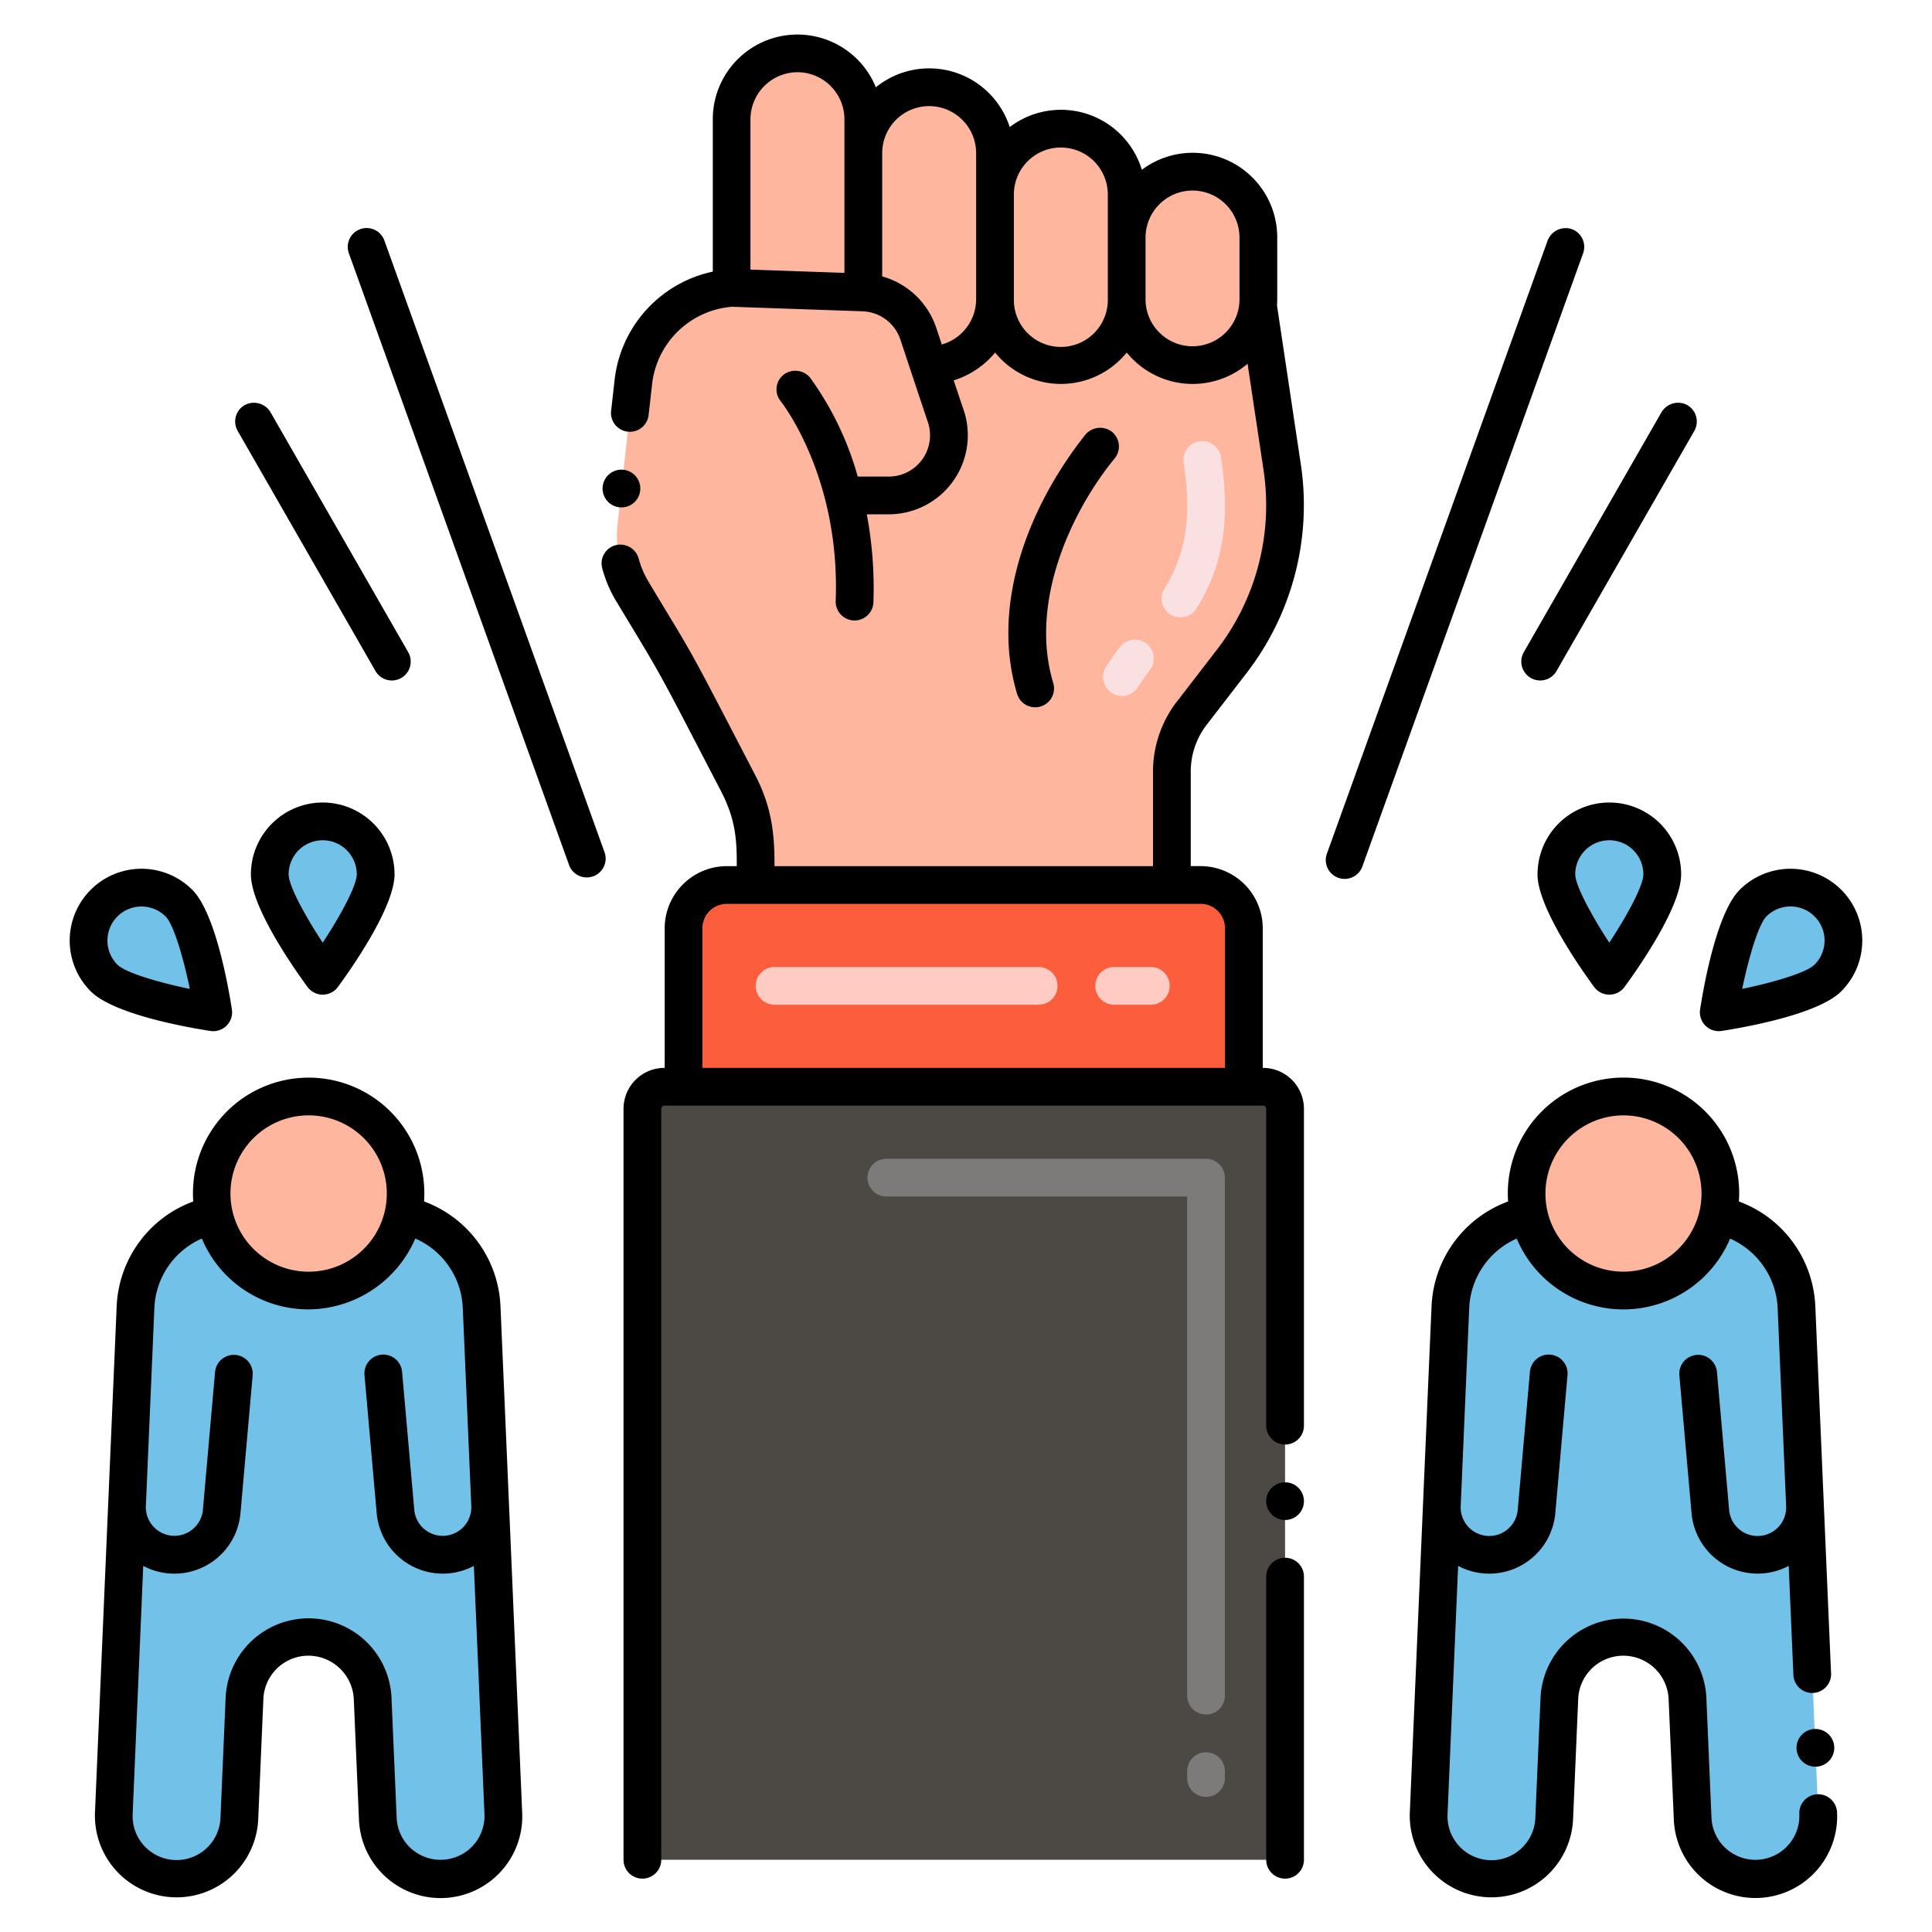 <svg height="512" viewBox="0 0 256 256" width="512" xmlns="http://www.w3.org/2000/svg"><path d="m169.952 62.3c0-.017-3.258-21.71-3.258-21.728a8.149 8.149 0 0 0 .046-.917v-8.18a8.724 8.724 0 1 0 -17.448 0v-5.711a8.725 8.725 0 0 0 -17.449 0v-5.487a8.724 8.724 0 0 0 -17.448 0v-4.491a8.714 8.714 0 0 0 -8.719-8.718h-.011a8.715 8.715 0 0 0 -8.719 8.718v22.356h-.011a14.1 14.1 0 0 0 -13.02 12.539c-1.17 10.428-.689 6.126-2.088 18.814a14.192 14.192 0 0 0 1.939 8.833c6.561 10.909 4.7 7.468 14.075 25.513 2.662 5.162 2.272 9.131 2.272 13.433h55.167v-15.039a12.6 12.6 0 0 1 2.673-7.778l5.254-6.814a33.772 33.772 0 0 0 6.745-25.343z" fill="#ffb69f"/><path d="m159.085 117.268h-62.775a5.737 5.737 0 0 0 -5.736 5.732v21h74.246v-21a5.736 5.736 0 0 0 -5.735-5.732z" fill="#fc5d3d"/><path d="m88.043 144h79.309a2.926 2.926 0 0 1 2.926 2.926v99.504a0 0 0 0 1 0 0h-85.161a0 0 0 0 1 0 0v-99.507a2.926 2.926 0 0 1 2.926-2.923z" fill="#4c4945"/><path d="m215.114 145.293a12.857 12.857 0 1 0 12.526 15.707 12.871 12.871 0 0 0 -12.526-15.707z" fill="#ffb69f"/><g fill="#72c1e8"><path d="m240.918 240.25a8.324 8.324 0 1 1 -16.632.707l-.685-15.948a8.5 8.5 0 0 0 -16.974 0l-.685 15.948a8.324 8.324 0 1 1 -16.632-.707c1.572-36.849 2.866-66.853 2.875-67.066a13.029 13.029 0 0 1 10.403-12.184 12.844 12.844 0 0 0 25.052 0 13.018 13.018 0 0 1 10.4 12.183c.011.185 1.303 30.141 2.878 67.067z"/><path d="m232.29 119.669a7.014 7.014 0 1 1 9.92 9.92c-2.739 2.739-14.466 4.546-14.466 4.546s1.807-11.727 4.546-14.466z"/><path d="m206.226 115.853a7.015 7.015 0 1 1 14.029 0c0 3.873-7.014 13.444-7.014 13.444s-7.015-9.571-7.015-13.444z"/></g><path d="m40.888 145.293a12.857 12.857 0 1 0 12.526 15.707 12.87 12.87 0 0 0 -12.526-15.707z" fill="#ffb69f"/><path d="m66.693 240.25a8.324 8.324 0 1 1 -16.633.707l-.684-15.948a8.5 8.5 0 0 0 -16.975 0l-.684 15.948a8.324 8.324 0 1 1 -16.633-.707c1.572-36.849 2.866-66.853 2.875-67.066a13.031 13.031 0 0 1 10.404-12.184 12.843 12.843 0 0 0 25.051 0 13.018 13.018 0 0 1 10.4 12.183c.012.185 1.304 30.141 2.879 67.067z" fill="#72c1e8"/><path d="m23.71 119.669a7.014 7.014 0 1 0 -9.92 9.92c2.739 2.739 14.466 4.546 14.466 4.546s-1.807-11.727-4.546-14.466z" fill="#72c1e8"/><path d="m49.774 115.853a7.015 7.015 0 1 0 -14.029 0c0 3.873 7.014 13.444 7.014 13.444s7.015-9.571 7.015-13.444z" fill="#72c1e8"/><path d="m152.491 133.133h-4.86a2.5 2.5 0 0 1 0-5h4.86a2.5 2.5 0 0 1 0 5zm-14.86 0h-35a2.5 2.5 0 0 1 0-5h35a2.5 2.5 0 0 1 0 5z" fill="#ffcbc2"/><path d="m147.3 91.811a2.5 2.5 0 0 1 -.735-3.458c.543-.838 1.139-1.686 1.822-2.594a2.5 2.5 0 0 1 4 3c-.612.816-1.144 1.571-1.625 2.313a2.5 2.5 0 0 1 -3.462.739zm7.793-10.39a2.5 2.5 0 0 1 -.792-3.446c3.215-5.133 3.469-10.471 2.548-16.6a2.5 2.5 0 1 1 4.943-.745c1.111 7.366.648 13.769-3.253 20a2.5 2.5 0 0 1 -3.448.791z" fill="#fbe0e2"/><path d="m159.805 238.1a2.5 2.5 0 0 1 -2.5-2.5v-.916a2.5 2.5 0 0 1 5 0v.916a2.5 2.5 0 0 1 -2.5 2.5zm0-10.916a2.5 2.5 0 0 1 -2.5-2.5v-66.139h-39.859a2.5 2.5 0 0 1 0-5h42.359a2.5 2.5 0 0 1 2.5 2.5v68.642a2.5 2.5 0 0 1 -2.5 2.5z" fill="#7c7b7a"/><path d="m147.71 60.729a2.5 2.5 0 0 0 -.37-3.51 2.558 2.558 0 0 0 -3.51.361c-7.591 9.568-12.6 22.587-9.06 34.359a2.5 2.5 0 0 0 4.79-1.439c-3.268-10.832 2.569-23 8.15-29.771z"/><path d="m82.08 67.219a2.5 2.5 0 1 0 -2.221-2.76 2.5 2.5 0 0 0 2.221 2.76z"/><path d="m167.32 141.5v-18.5a8.244 8.244 0 0 0 -8.235-8.236h-1.305v-12.524a10.155 10.155 0 0 1 2.14-6.24l5.269-6.831a36.462 36.462 0 0 0 7.241-27.21l-3.22-21.483c.018-.257.03-.524.03-.819v-8.18a11.2 11.2 0 0 0 -17.94-8.977 11.2 11.2 0 0 0 -17.506-5.66 11.211 11.211 0 0 0 -17.739-5.273 11.216 11.216 0 0 0 -21.605 4.223v20.2a16.574 16.574 0 0 0 -13.02 14.42c-.18 1.609-.321 2.88-.44 3.909a2.5 2.5 0 1 0 4.94.79c.08-.687.388-3.361.469-4.15a11.587 11.587 0 0 1 10.58-10.31l17.331.6a5.5 5.5 0 0 1 5 3.759c.093.273 3.535 10.674 3.631 10.9a5.472 5.472 0 0 1 -5.185 7.24h-4.1a41.192 41.192 0 0 0 -6.333-13.133 2.559 2.559 0 0 0 -3.509-.35 2.484 2.484 0 0 0 -.36 3.51s7.909 9.874 7.279 26.46a2.5 2.5 0 0 0 5 .16 52.985 52.985 0 0 0 -.878-11.647h2.905a10.475 10.475 0 0 0 9.9-13.911c-.009-.026-.2-.562-1.288-3.842a11.479 11.479 0 0 0 5.485-3.68 11.227 11.227 0 0 0 17.44 0 11.249 11.249 0 0 0 16.013 1.485l2.169 14.439v.01a31.366 31.366 0 0 1 -6.25 23.46l-5.239 6.8h-.011a15.228 15.228 0 0 0 -3.2 9.33v12.528h-50.152c.008-4.09-.3-7.723-2.567-12.079-9.701-18.688-7.673-14.833-14.15-25.648a11.715 11.715 0 0 1 -1.28-3.031 2.531 2.531 0 0 0 -3.061-1.769 2.487 2.487 0 0 0 -1.769 3.05v.01a16.686 16.686 0 0 0 1.82 4.31c6.6 10.93 5.152 8.372 14 25.381 1.9 3.735 2.013 6.464 2.007 9.778h-1.317a8.245 8.245 0 0 0 -8.236 8.231v18.5h-.034a5.423 5.423 0 0 0 -5.42 5.419v99.51a2.5 2.5 0 0 0 5 0v-99.51a.422.422 0 0 1 .42-.419h79.31a.424.424 0 0 1 .43.419v41.991a2.5 2.5 0 0 0 5 0v-41.991a5.431 5.431 0 0 0 -5.46-5.419zm-9.3-116.252a6.231 6.231 0 0 1 6.219 6.229v8.18a6.224 6.224 0 1 1 -12.448 0v-8.18a6.236 6.236 0 0 1 6.23-6.229zm-17.448-5.7a6.225 6.225 0 0 1 6.219 6.218c0 8.6 0 13.925 0 13.9a6.224 6.224 0 1 1 -12.447 0v-13.902a6.231 6.231 0 0 1 6.229-6.218zm-17.46-5.487a6.231 6.231 0 0 1 6.23 6.218c0 .622 0 19.984 0 19.383a6.251 6.251 0 0 1 -4.545 5.985c-.116-.341-.733-2.2-.735-2.206a10.548 10.548 0 0 0 -7.165-6.818v-16.346a6.225 6.225 0 0 1 6.216-6.218zm-17.452-4.492v-.05l.02.05a6.239 6.239 0 0 1 6.21 6.221v20.369l-12.451-.433v-19.936a6.256 6.256 0 0 1 6.221-6.221zm-12.586 113.431a3.239 3.239 0 0 1 3.236-3.236h62.775a3.239 3.239 0 0 1 3.235 3.236v18.5h-69.246z"/><circle cx="170.28" cy="198.91" r="2.5"/><path d="m170.28 206.41a2.5 2.5 0 0 0 -2.5 2.5v37.519a2.5 2.5 0 0 0 5 0v-37.519a2.5 2.5 0 0 0 -2.5-2.5z"/><path d="m238.06 231.819a2.5 2.5 0 0 0 4.99-.21 2.5 2.5 0 1 0 -4.99.21z"/><path d="m240.8 237.75a2.507 2.507 0 0 0 -2.38 2.609 5.825 5.825 0 0 1 -11.64.5l-.68-15.96a11 11 0 0 0 -21.97 0l-.691 15.95a5.82 5.82 0 1 1 -11.629-.49c.508-11.974.987-23.171 1.4-32.87a8.789 8.789 0 0 0 12.878-6.988l1.612-18.254a2.5 2.5 0 1 0 -4.98-.44l-1.613 18.255a3.787 3.787 0 0 1 -7.556-.5v-.01c.006-.147 1.127-26.119 1.127-26.266a10.574 10.574 0 0 1 6.293-9.167 15.344 15.344 0 0 0 28.278 0 10.6 10.6 0 0 1 6.3 9.179c0 .107.438 10.328 1.125 26.3a3.786 3.786 0 0 1 -7.556.46l-1.612-18.255a2.5 2.5 0 0 0 -4.981.44l1.613 18.255a8.788 8.788 0 0 0 12.875 6.988c.192 4.476.4 9.272.616 14.329a2.5 2.5 0 1 0 4.99-.21c0-.034-2.08-48.5-2.08-48.529a15.494 15.494 0 0 0 -10.126-13.876 15.329 15.329 0 1 0 -30.581 0 15.5 15.5 0 0 0 -10.143 13.871c-.009.181-1.29 29.78-2.879 67.03a10.825 10.825 0 1 0 21.629.96l.681-15.939a5.976 5.976 0 0 1 5.989-5.731h.011a6.008 6.008 0 0 1 5.98 5.72l.69 15.95a10.825 10.825 0 1 0 21.63-.92 2.517 2.517 0 0 0 -2.62-2.391zm-25.686-89.958a10.351 10.351 0 0 1 10.086 12.655 10.171 10.171 0 0 1 -1.509 3.466 10.328 10.328 0 0 1 -18.661-3.466v-.015a10.37 10.37 0 0 1 10.084-12.64z"/><path d="m243.978 117.9a9.523 9.523 0 0 0 -13.456 0c-3.079 3.078-4.795 12.912-5.249 15.852a2.5 2.5 0 0 0 2.852 2.852c2.94-.453 12.774-2.171 15.853-5.25a9.523 9.523 0 0 0 0-13.454zm-3.536 9.919c-1.046 1.046-5.279 2.32-9.593 3.212.9-4.332 2.192-8.579 3.209-9.6a4.514 4.514 0 1 1 6.384 6.384z"/><path d="m203.727 115.852c0 4.354 5.738 12.523 7.5 14.922a2.5 2.5 0 0 0 4.033 0c1.759-2.4 7.5-10.568 7.5-14.922a9.514 9.514 0 1 0 -19.028 0zm14.028 0c0 1.481-2.093 5.374-4.514 9.056-2.426-3.7-4.514-7.618-4.514-9.056a4.514 4.514 0 1 1 9.028 0z"/><path d="m66.314 173.072a15.49 15.49 0 0 0 -10.126-13.872 15.329 15.329 0 1 0 -30.582 0 15.5 15.5 0 0 0 -10.145 13.882c-.5 11.655-1.758 40.881-2.873 67.02a10.824 10.824 0 1 0 21.627.964l.684-15.949a5.977 5.977 0 0 1 5.99-5.729 6.038 6.038 0 0 1 5.989 5.73l.684 15.943a10.824 10.824 0 1 0 21.628-.917c-.134-3.161-2.807-65.696-2.876-67.072zm-25.425-25.28a10.357 10.357 0 1 1 -10.089 12.665 10.352 10.352 0 0 1 10.089-12.665zm17.487 98.639a5.8 5.8 0 0 1 -5.817-5.581l-.685-15.941a11 11 0 0 0 -21.974-.009l-.684 15.953a5.824 5.824 0 1 1 -11.637-.5c.509-11.934.989-23.149 1.4-32.867a8.789 8.789 0 0 0 12.886-6.986l1.613-18.254a2.5 2.5 0 0 0 -4.981-.44l-1.612 18.255a3.788 3.788 0 0 1 -7.557-.5l1.128-26.27a10.512 10.512 0 0 1 6.287-9.177 15.308 15.308 0 0 0 14.146 9.386 15.515 15.515 0 0 0 14.14-9.39 10.511 10.511 0 0 1 6.291 9.19c.011.235.455 10.533 1.13 26.281a3.787 3.787 0 0 1 -7.556.481l-1.613-18.255a2.5 2.5 0 1 0 -4.98.44l1.612 18.253a8.789 8.789 0 0 0 12.876 6.988c.418 9.74.9 20.959 1.405 32.866v.008a5.805 5.805 0 0 1 -5.818 6.069z"/><path d="m30.727 133.754c-.454-2.94-2.17-12.774-5.249-15.852a9.514 9.514 0 1 0 -13.456 13.454c3.079 3.079 12.913 4.8 15.853 5.25a2.5 2.5 0 0 0 2.852-2.852zm-15.169-5.933a4.514 4.514 0 1 1 6.384-6.384c1.047 1.047 2.321 5.281 3.212 9.6-4.315-.896-8.554-2.169-9.596-3.216z"/><path d="m42.76 106.338a9.526 9.526 0 0 0 -9.515 9.514c0 4.354 5.739 12.523 7.5 14.922a2.5 2.5 0 0 0 4.033 0c1.759-2.4 7.5-10.568 7.5-14.922a9.524 9.524 0 0 0 -9.518-9.514zm0 18.572c-2.421-3.682-4.515-7.577-4.515-9.058a4.514 4.514 0 1 1 9.028 0c0 1.481-2.092 5.376-4.513 9.058z"/><path d="m208.27 30.359a2.558 2.558 0 0 0 -3.2 1.511l-29.21 81.139a2.5 2.5 0 1 0 4.7 1.691l29.21-81.141a2.5 2.5 0 0 0 -1.5-3.2z"/><path d="m202.84 89.83a2.487 2.487 0 0 0 3.41-.92l18.26-31.821a2.513 2.513 0 0 0 -.93-3.41 2.558 2.558 0 0 0 -3.41.92l-18.26 31.82a2.5 2.5 0 0 0 .93 3.411z"/><path d="m50.932 31.87a2.5 2.5 0 1 0 -4.705 1.693l29.209 81.142a2.5 2.5 0 0 0 4.7-1.694z"/><path d="m49.75 88.91a2.5 2.5 0 0 0 4.34-2.491l-18.26-31.819a2.558 2.558 0 0 0 -3.41-.92 2.5 2.5 0 0 0 -.93 3.41z"/></svg>